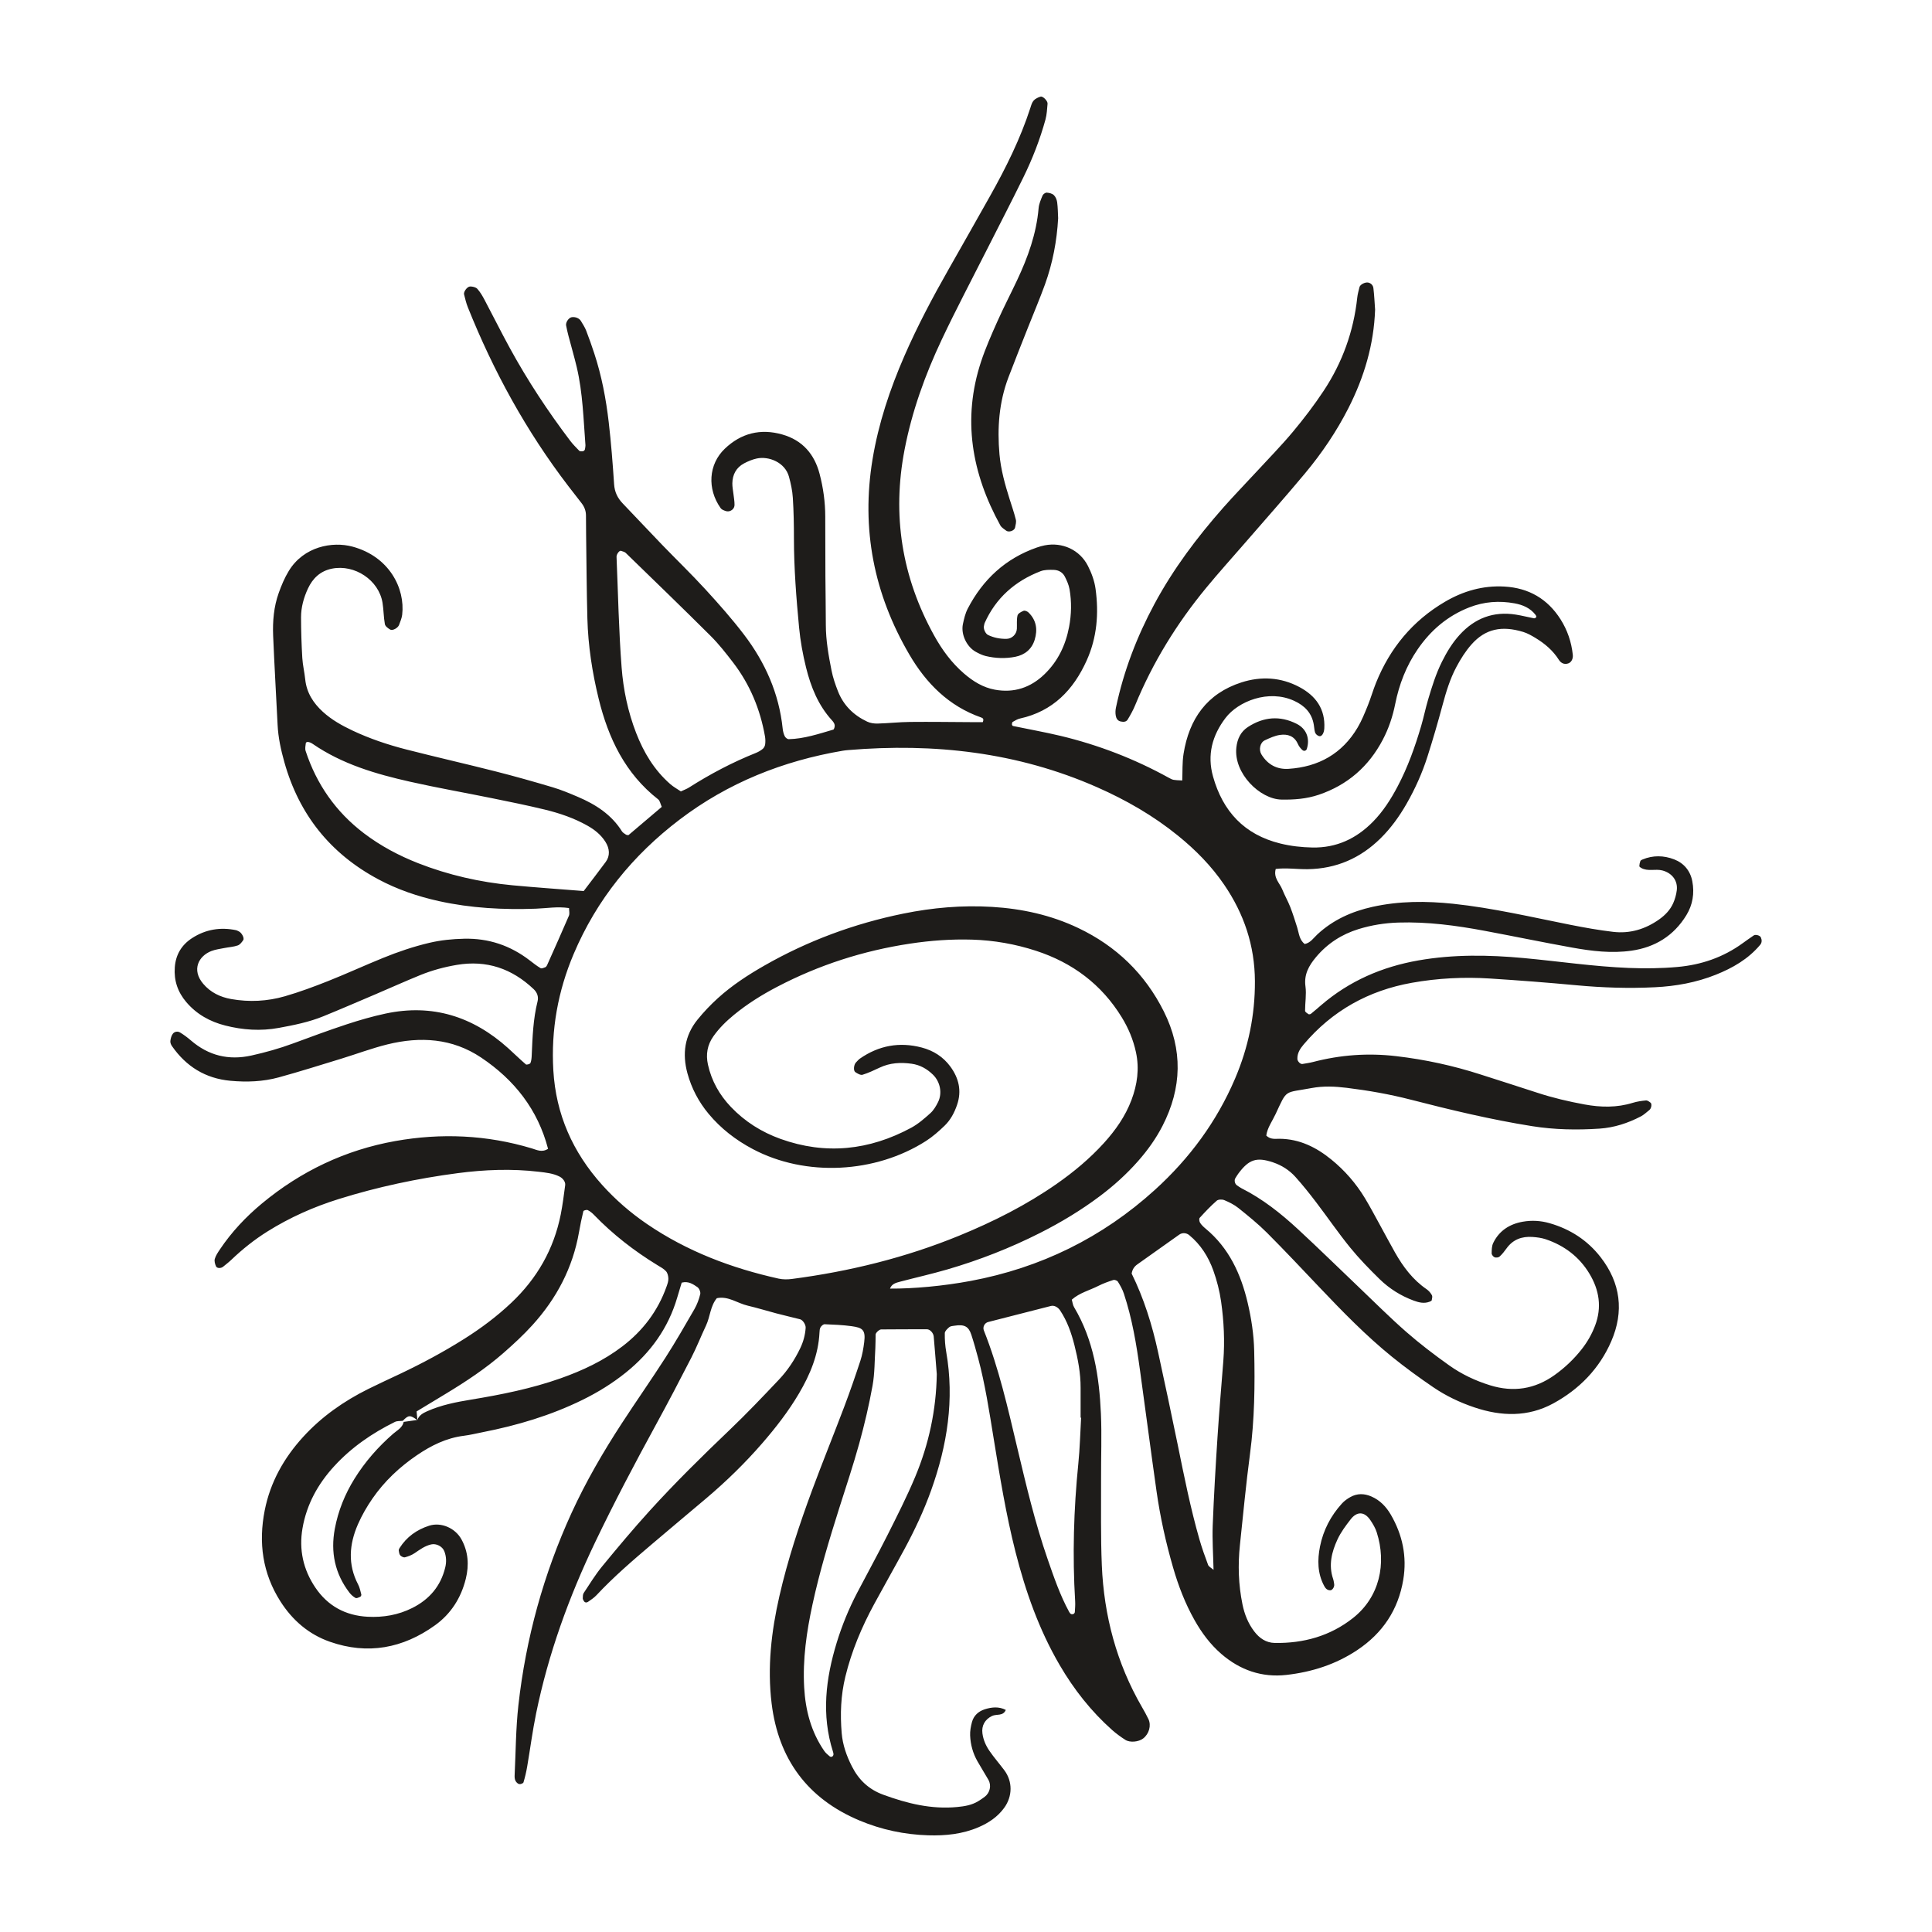 <?xml version="1.0" ?><!DOCTYPE svg  PUBLIC '-//W3C//DTD SVG 1.1//EN'  'http://www.w3.org/Graphics/SVG/1.1/DTD/svg11.dtd'><svg height="100%" style="fill-rule:evenodd;clip-rule:evenodd;stroke-linejoin:round;stroke-miterlimit:1.414;" version="1.1" viewBox="0 0 100 100" width="100%" xml:space="preserve" xmlns="http://www.w3.org/2000/svg" xmlns:xlink="http://www.w3.org/1999/xlink"><path d="M71.175,16.025c-0.063,1.811 -0.566,3.495 -1.379,5.096c-0.616,1.211 -1.375,2.332 -2.242,3.373c-1.015,1.218 -2.07,2.403 -3.108,3.602c-0.672,0.775 -1.36,1.537 -2.013,2.329c-1.522,1.846 -2.768,3.864 -3.679,6.082c-0.105,0.256 -0.242,0.499 -0.385,0.737c-0.081,0.134 -0.234,0.129 -0.373,0.097c-0.16,-0.037 -0.223,-0.173 -0.246,-0.307c-0.023,-0.134 -0.017,-0.279 0.012,-0.412c0.398,-1.884 1.079,-3.662 1.99,-5.357c0.977,-1.818 2.209,-3.455 3.571,-4.998c0.555,-0.629 1.142,-1.231 1.711,-1.848c0.632,-0.686 1.287,-1.353 1.885,-2.068c0.566,-0.679 1.107,-1.386 1.594,-2.123c0.967,-1.462 1.55,-3.074 1.738,-4.823c0.02,-0.184 0.072,-0.364 0.116,-0.544c0.035,-0.14 0.302,-0.271 0.458,-0.234c0.158,0.038 0.246,0.154 0.262,0.287c0.045,0.368 0.061,0.741 0.088,1.111" style="fill:#1e1c1a;fill-rule:nonzero;"/><path d="M54.769,11.3c-0.065,1.175 -0.283,2.317 -0.68,3.419c-0.269,0.743 -0.581,1.472 -0.871,2.208c-0.342,0.866 -0.688,1.73 -1.02,2.601c-0.491,1.29 -0.586,2.63 -0.465,3.991c0.071,0.793 0.285,1.556 0.523,2.312c0.112,0.355 0.235,0.707 0.324,1.067c0.031,0.125 -0.014,0.273 -0.04,0.408c-0.031,0.163 -0.323,0.265 -0.46,0.161c-0.108,-0.083 -0.241,-0.16 -0.303,-0.273c-1.482,-2.69 -1.978,-5.503 -0.997,-8.478c0.233,-0.705 0.536,-1.39 0.839,-2.069c0.322,-0.723 0.688,-1.426 1.025,-2.142c0.559,-1.186 1,-2.407 1.114,-3.729c0.019,-0.224 0.117,-0.446 0.206,-0.658c0.029,-0.07 0.144,-0.151 0.215,-0.147c0.127,0.008 0.28,0.045 0.367,0.128c0.093,0.087 0.154,0.238 0.172,0.369c0.037,0.275 0.037,0.556 0.051,0.832" style="fill:#1e1c1a;fill-rule:nonzero;"/><path d="M62.813,81.254c-0.018,-0.809 -0.071,-1.554 -0.043,-2.295c0.059,-1.538 0.15,-3.074 0.25,-4.609c0.084,-1.302 0.198,-2.603 0.299,-3.904c0.079,-1.028 0.03,-2.054 -0.114,-3.07c-0.078,-0.549 -0.218,-1.099 -0.406,-1.621c-0.255,-0.708 -0.654,-1.339 -1.247,-1.827c-0.142,-0.118 -0.357,-0.136 -0.512,-0.025c-0.722,0.512 -1.442,1.028 -2.166,1.537c-0.162,0.114 -0.262,0.256 -0.3,0.48c0.631,1.279 1.062,2.655 1.369,4.071c0.346,1.594 0.689,3.188 1.015,4.786c0.334,1.644 0.662,3.289 1.125,4.903c0.129,0.446 0.284,0.885 0.448,1.319c0.034,0.092 0.161,0.15 0.282,0.255M55.958,73.379c-0.009,0 -0.018,-0.001 -0.026,-0.001c0,-0.514 -0.002,-1.027 0,-1.54c0.004,-0.754 -0.137,-1.488 -0.319,-2.212c-0.16,-0.633 -0.376,-1.251 -0.744,-1.802c-0.108,-0.164 -0.303,-0.271 -0.471,-0.228c-1.084,0.275 -2.168,0.551 -3.25,0.831c-0.186,0.047 -0.295,0.258 -0.223,0.438c0.778,1.959 1.238,4.006 1.723,6.049c0.464,1.951 0.924,3.904 1.583,5.803c0.321,0.925 0.638,1.852 1.109,2.716c0.054,0.099 0.116,0.148 0.225,0.104c0.031,-0.013 0.066,-0.061 0.068,-0.095c0.011,-0.185 0.028,-0.371 0.017,-0.555c-0.144,-2.382 -0.076,-4.758 0.164,-7.132c0.08,-0.789 0.098,-1.584 0.144,-2.376M48.488,71.127c-0.052,-0.65 -0.102,-1.301 -0.159,-1.95c-0.016,-0.183 -0.192,-0.374 -0.35,-0.374c-0.791,-0.002 -1.581,0.003 -2.372,0.008c-0.099,0.001 -0.283,0.175 -0.285,0.264c-0.007,0.233 0,0.466 -0.014,0.698c-0.04,0.651 -0.03,1.312 -0.145,1.95c-0.182,1.007 -0.417,2.008 -0.69,2.996c-0.31,1.122 -0.681,2.228 -1.033,3.338c-0.521,1.645 -1.018,3.296 -1.384,4.983c-0.307,1.418 -0.514,2.844 -0.432,4.301c0.067,1.187 0.358,2.301 1.041,3.29c0.076,0.11 0.187,0.198 0.29,0.286c0.025,0.022 0.098,0.023 0.124,0.002c0.087,-0.069 0.067,-0.152 0.035,-0.255c-0.605,-1.902 -0.375,-3.778 0.194,-5.64c0.274,-0.893 0.627,-1.756 1.06,-2.584c0.518,-0.992 1.06,-1.972 1.562,-2.971c0.502,-0.999 1.01,-1.999 1.441,-3.029c0.708,-1.693 1.088,-3.466 1.117,-5.313M35.241,40.963c0.169,-0.079 0.301,-0.124 0.415,-0.197c1.103,-0.701 2.253,-1.309 3.467,-1.794c0.128,-0.051 0.254,-0.124 0.359,-0.212c0.064,-0.053 0.113,-0.153 0.123,-0.237c0.017,-0.136 0.013,-0.281 -0.011,-0.416c-0.247,-1.399 -0.779,-2.679 -1.644,-3.809c-0.367,-0.479 -0.743,-0.96 -1.17,-1.385c-1.451,-1.446 -2.925,-2.869 -4.394,-4.296c-0.061,-0.058 -0.164,-0.074 -0.248,-0.107c-0.074,-0.029 -0.232,0.175 -0.226,0.311c0.08,1.906 0.116,3.817 0.262,5.718c0.088,1.156 0.327,2.303 0.752,3.398c0.393,1.014 0.939,1.923 1.763,2.645c0.17,0.15 0.376,0.261 0.552,0.381M30.212,46.12c0.412,-0.543 0.782,-1.021 1.141,-1.508c0.23,-0.311 0.207,-0.688 -0.017,-1.041c-0.232,-0.366 -0.555,-0.623 -0.924,-0.832c-0.695,-0.393 -1.445,-0.648 -2.215,-0.835c-0.904,-0.219 -1.816,-0.404 -2.728,-0.589c-1.413,-0.288 -2.836,-0.536 -4.242,-0.853c-1.776,-0.4 -3.517,-0.909 -5.044,-1.96c-0.177,-0.122 -0.342,-0.127 -0.355,-0.03c-0.017,0.131 -0.047,0.279 -0.008,0.399c0.568,1.729 1.568,3.157 3.02,4.261c0.859,0.652 1.803,1.154 2.804,1.547c1.57,0.615 3.201,0.984 4.878,1.143c1.2,0.113 2.404,0.195 3.69,0.298M46.068,66.698c1.208,0.008 2.746,-0.131 4.172,-0.397c3.623,-0.677 6.813,-2.241 9.543,-4.719c1.786,-1.622 3.194,-3.527 4.144,-5.754c0.686,-1.609 1.035,-3.281 1.027,-5.04c-0.008,-1.842 -0.563,-3.488 -1.589,-4.992c-0.663,-0.973 -1.48,-1.803 -2.393,-2.542c-1.278,-1.037 -2.691,-1.848 -4.194,-2.51c-4.121,-1.815 -8.44,-2.292 -12.886,-1.919c-0.093,0.008 -0.186,0.018 -0.278,0.034c-3.09,0.526 -5.927,1.656 -8.433,3.56c-2.428,1.846 -4.295,4.142 -5.489,6.961c-0.814,1.922 -1.174,3.923 -1.052,6.016c0.133,2.288 1.008,4.246 2.527,5.936c0.69,0.767 1.466,1.439 2.318,2.021c2.074,1.417 4.377,2.286 6.813,2.828c0.222,0.05 0.467,0.047 0.694,0.018c2.976,-0.389 5.87,-1.101 8.652,-2.239c1.776,-0.727 3.483,-1.587 5.061,-2.691c0.884,-0.618 1.706,-1.305 2.432,-2.104c0.601,-0.662 1.11,-1.386 1.428,-2.229c0.301,-0.801 0.416,-1.615 0.232,-2.472c-0.141,-0.651 -0.391,-1.246 -0.734,-1.806c-1.045,-1.707 -2.554,-2.83 -4.441,-3.445c-1.07,-0.348 -2.174,-0.543 -3.302,-0.577c-1.077,-0.032 -2.143,0.045 -3.21,0.206c-2.425,0.366 -4.722,1.104 -6.892,2.24c-0.788,0.412 -1.54,0.882 -2.229,1.448c-0.398,0.327 -0.764,0.685 -1.063,1.108c-0.318,0.449 -0.398,0.942 -0.283,1.467c0.186,0.842 0.595,1.567 1.188,2.19c0.722,0.758 1.589,1.303 2.568,1.655c2.337,0.839 4.595,0.592 6.76,-0.574c0.365,-0.197 0.689,-0.48 0.999,-0.759c0.168,-0.151 0.292,-0.365 0.395,-0.571c0.232,-0.465 0.111,-1.056 -0.263,-1.42c-0.31,-0.302 -0.671,-0.506 -1.102,-0.566c-0.564,-0.079 -1.117,-0.051 -1.645,0.196c-0.294,0.137 -0.589,0.28 -0.898,0.374c-0.103,0.031 -0.265,-0.062 -0.373,-0.136c-0.115,-0.078 -0.078,-0.393 0.036,-0.505c0.066,-0.065 0.124,-0.141 0.199,-0.194c0.978,-0.679 2.046,-0.877 3.199,-0.575c0.606,0.158 1.117,0.484 1.487,0.99c0.435,0.598 0.595,1.252 0.343,1.983c-0.14,0.407 -0.337,0.777 -0.641,1.071c-0.301,0.29 -0.62,0.573 -0.971,0.797c-2.604,1.664 -6.213,1.874 -8.965,0.413c-0.876,-0.464 -1.648,-1.06 -2.284,-1.825c-0.515,-0.62 -0.881,-1.317 -1.094,-2.095c-0.275,-1.01 -0.145,-1.952 0.521,-2.775c0.322,-0.398 0.679,-0.773 1.058,-1.116c0.73,-0.661 1.552,-1.197 2.406,-1.685c2.249,-1.285 4.65,-2.171 7.184,-2.688c1.514,-0.309 3.049,-0.443 4.598,-0.349c1.553,0.094 3.05,0.422 4.461,1.093c1.967,0.935 3.456,2.372 4.43,4.318c0.99,1.977 0.941,3.958 -0.066,5.921c-0.344,0.67 -0.779,1.275 -1.276,1.837c-0.589,0.667 -1.247,1.261 -1.959,1.796c-0.973,0.732 -2.011,1.358 -3.097,1.908c-1.546,0.783 -3.153,1.411 -4.815,1.895c-0.805,0.234 -1.626,0.418 -2.438,0.632c-0.209,0.056 -0.432,0.109 -0.52,0.357M20.848,73.541c-0.136,0.017 -0.291,0 -0.407,0.057c-1.183,0.584 -2.256,1.322 -3.151,2.301c-0.838,0.917 -1.418,1.968 -1.632,3.202c-0.193,1.111 0.038,2.144 0.664,3.071c0.641,0.951 1.558,1.451 2.708,1.511c0.809,0.042 1.584,-0.09 2.311,-0.455c0.884,-0.444 1.474,-1.133 1.706,-2.104c0.066,-0.274 0.057,-0.554 -0.047,-0.827c-0.098,-0.257 -0.419,-0.419 -0.683,-0.358c-0.33,0.076 -0.588,0.271 -0.859,0.454c-0.148,0.1 -0.325,0.167 -0.498,0.213c-0.07,0.018 -0.186,-0.04 -0.242,-0.1c-0.053,-0.058 -0.064,-0.162 -0.078,-0.248c-0.006,-0.04 0.017,-0.092 0.041,-0.13c0.365,-0.577 0.889,-0.951 1.53,-1.157c0.619,-0.199 1.351,0.117 1.675,0.708c0.355,0.648 0.398,1.332 0.224,2.038c-0.245,0.992 -0.77,1.816 -1.592,2.407c-1.661,1.194 -3.487,1.539 -5.443,0.853c-1.093,-0.382 -1.938,-1.112 -2.56,-2.088c-0.929,-1.456 -1.143,-3.046 -0.813,-4.713c0.288,-1.456 0.991,-2.71 1.989,-3.802c0.958,-1.049 2.101,-1.849 3.367,-2.479c0.543,-0.27 1.096,-0.522 1.645,-0.782c1.141,-0.541 2.252,-1.136 3.32,-1.809c0.872,-0.549 1.694,-1.164 2.444,-1.873c1.331,-1.257 2.199,-2.773 2.557,-4.571c0.099,-0.502 0.162,-1.011 0.23,-1.519c0.023,-0.174 -0.13,-0.359 -0.286,-0.438c-0.343,-0.174 -0.713,-0.209 -1.085,-0.253c-1.402,-0.166 -2.806,-0.109 -4.196,0.073c-2.085,0.274 -4.141,0.71 -6.152,1.339c-1.299,0.405 -2.534,0.954 -3.689,1.677c-0.676,0.423 -1.296,0.917 -1.872,1.468c-0.134,0.128 -0.283,0.241 -0.427,0.359c-0.112,0.092 -0.316,0.091 -0.367,-0.022c-0.052,-0.117 -0.095,-0.271 -0.062,-0.385c0.051,-0.174 0.161,-0.335 0.264,-0.489c0.603,-0.899 1.339,-1.682 2.169,-2.372c2.018,-1.677 4.326,-2.776 6.902,-3.236c2.374,-0.424 4.746,-0.322 7.073,0.379c0.261,0.079 0.523,0.226 0.841,0.021c-0.529,-2.028 -1.74,-3.569 -3.464,-4.723c-1.497,-1.002 -3.15,-1.099 -4.847,-0.682c-0.815,0.201 -1.605,0.5 -2.408,0.746c-1.071,0.327 -2.14,0.666 -3.22,0.962c-0.817,0.224 -1.661,0.254 -2.504,0.176c-1.291,-0.119 -2.29,-0.74 -3.024,-1.797c-0.051,-0.073 -0.092,-0.178 -0.082,-0.262c0.015,-0.128 0.051,-0.272 0.127,-0.373c0.086,-0.114 0.25,-0.145 0.376,-0.067c0.197,0.119 0.384,0.259 0.558,0.409c0.915,0.789 1.953,1.044 3.134,0.783c0.731,-0.163 1.448,-0.363 2.151,-0.623c0.92,-0.339 1.839,-0.681 2.77,-0.988c0.664,-0.218 1.339,-0.414 2.022,-0.56c2.422,-0.518 4.523,0.151 6.343,1.788c0.31,0.278 0.606,0.572 0.922,0.843c0.036,0.031 0.213,-0.02 0.234,-0.07c0.051,-0.125 0.062,-0.271 0.067,-0.41c0.041,-0.933 0.073,-1.867 0.302,-2.781c0.06,-0.242 -0.019,-0.462 -0.202,-0.635c-1.122,-1.063 -2.43,-1.516 -3.979,-1.255c-0.65,0.11 -1.277,0.28 -1.884,0.526c-0.778,0.317 -1.544,0.662 -2.317,0.992c-0.902,0.384 -1.802,0.773 -2.709,1.143c-0.739,0.302 -1.516,0.456 -2.3,0.6c-0.942,0.173 -1.863,0.11 -2.777,-0.123c-0.786,-0.2 -1.474,-0.58 -2.01,-1.208c-0.446,-0.523 -0.65,-1.121 -0.598,-1.81c0.049,-0.655 0.355,-1.157 0.896,-1.507c0.699,-0.452 1.467,-0.579 2.282,-0.408c0.044,0.009 0.083,0.039 0.126,0.056c0.145,0.057 0.311,0.344 0.239,0.454c-0.072,0.11 -0.17,0.239 -0.284,0.278c-0.217,0.075 -0.455,0.087 -0.683,0.132c-0.229,0.046 -0.466,0.074 -0.681,0.157c-0.657,0.253 -1.043,0.968 -0.424,1.697c0.378,0.445 0.876,0.688 1.447,0.789c0.936,0.166 1.87,0.118 2.776,-0.143c0.761,-0.22 1.508,-0.497 2.245,-0.79c0.954,-0.379 1.888,-0.81 2.84,-1.196c0.778,-0.317 1.573,-0.587 2.395,-0.781c0.597,-0.141 1.194,-0.199 1.803,-0.213c1.266,-0.029 2.39,0.35 3.39,1.119c0.184,0.142 0.368,0.287 0.567,0.405c0.054,0.032 0.166,-0.019 0.245,-0.049c0.038,-0.015 0.071,-0.064 0.09,-0.105c0.38,-0.852 0.763,-1.702 1.13,-2.559c0.048,-0.111 0.007,-0.26 0.007,-0.397c-0.603,-0.091 -1.16,0.012 -1.718,0.032c-1.687,0.061 -3.362,-0.027 -5.016,-0.392c-1.1,-0.243 -2.159,-0.603 -3.153,-1.137c-2.477,-1.328 -4.091,-3.354 -4.849,-6.058c-0.177,-0.63 -0.317,-1.269 -0.349,-1.927c-0.075,-1.539 -0.167,-3.077 -0.231,-4.617c-0.03,-0.749 0.034,-1.499 0.289,-2.212c0.14,-0.393 0.305,-0.786 0.522,-1.141c0.773,-1.266 2.257,-1.537 3.294,-1.257c1.912,0.515 2.734,2.167 2.574,3.527c-0.022,0.181 -0.099,0.356 -0.163,0.529c-0.057,0.154 -0.333,0.309 -0.455,0.239c-0.113,-0.065 -0.258,-0.173 -0.278,-0.283c-0.066,-0.365 -0.062,-0.741 -0.122,-1.108c-0.191,-1.171 -1.44,-1.999 -2.615,-1.764c-0.607,0.122 -0.999,0.502 -1.245,1.031c-0.217,0.467 -0.358,0.97 -0.357,1.49c0.001,0.699 0.024,1.4 0.065,2.099c0.022,0.371 0.113,0.739 0.151,1.11c0.072,0.691 0.417,1.227 0.916,1.682c0.454,0.414 0.984,0.709 1.534,0.969c0.89,0.42 1.822,0.732 2.771,0.976c1.538,0.394 3.086,0.745 4.625,1.136c0.995,0.253 1.984,0.532 2.967,0.825c0.446,0.133 0.879,0.315 1.308,0.498c0.917,0.392 1.734,0.916 2.278,1.788c0.046,0.073 0.142,0.115 0.214,0.171c0.043,0.005 0.103,0.032 0.125,0.013c0.57,-0.479 1.136,-0.962 1.717,-1.457c-0.071,-0.155 -0.093,-0.316 -0.185,-0.388c-1.707,-1.334 -2.58,-3.163 -3.08,-5.204c-0.334,-1.363 -0.547,-2.751 -0.585,-4.156c-0.039,-1.448 -0.046,-2.896 -0.066,-4.344c-0.005,-0.328 -0.008,-0.655 -0.007,-0.982c0.001,-0.243 -0.08,-0.456 -0.227,-0.645c-0.229,-0.296 -0.46,-0.589 -0.687,-0.886c-2.173,-2.839 -3.875,-5.942 -5.201,-9.256c-0.086,-0.214 -0.138,-0.442 -0.195,-0.666c-0.034,-0.134 0.163,-0.409 0.317,-0.409c0.125,0 0.292,0.037 0.369,0.122c0.153,0.169 0.271,0.375 0.379,0.58c0.438,0.824 0.853,1.662 1.301,2.481c0.92,1.684 1.974,3.282 3.133,4.811c0.139,0.183 0.305,0.346 0.465,0.512c0.026,0.026 0.085,0.026 0.128,0.027c0.114,0.002 0.172,-0.06 0.177,-0.177c0.002,-0.046 0.018,-0.092 0.014,-0.138c-0.104,-1.349 -0.137,-2.708 -0.449,-4.034c-0.129,-0.545 -0.288,-1.082 -0.429,-1.624c-0.047,-0.179 -0.088,-0.36 -0.123,-0.542c-0.03,-0.159 0.135,-0.402 0.288,-0.427c0.184,-0.03 0.394,0.05 0.481,0.2c0.094,0.161 0.201,0.318 0.268,0.491c0.152,0.391 0.291,0.788 0.422,1.187c0.381,1.158 0.607,2.352 0.747,3.559c0.124,1.066 0.207,2.139 0.278,3.21c0.027,0.402 0.178,0.713 0.447,0.993c0.679,0.708 1.349,1.426 2.03,2.132c0.746,0.773 1.521,1.52 2.247,2.312c0.694,0.757 1.378,1.529 1.999,2.344c1.095,1.437 1.813,3.045 2.002,4.863c0.014,0.135 0.048,0.276 0.107,0.397c0.033,0.07 0.136,0.154 0.205,0.153c0.798,-0.019 1.55,-0.273 2.306,-0.494c0.047,-0.013 0.085,-0.159 0.074,-0.236c-0.012,-0.084 -0.073,-0.172 -0.134,-0.238c-0.716,-0.782 -1.098,-1.734 -1.347,-2.738c-0.168,-0.678 -0.295,-1.373 -0.361,-2.068c-0.146,-1.535 -0.266,-3.073 -0.267,-4.617c0,-0.701 -0.012,-1.403 -0.057,-2.102c-0.023,-0.368 -0.103,-0.738 -0.201,-1.096c-0.204,-0.739 -1.045,-1.076 -1.674,-0.937c-0.224,0.05 -0.446,0.142 -0.65,0.251c-0.406,0.216 -0.598,0.58 -0.606,1.033c-0.003,0.185 0.037,0.371 0.058,0.556c0.02,0.185 0.057,0.369 0.055,0.554c-0.001,0.137 -0.074,0.254 -0.219,0.315c-0.149,0.062 -0.272,0 -0.397,-0.057c-0.041,-0.019 -0.08,-0.054 -0.106,-0.09c-0.7,-0.991 -0.628,-2.262 0.218,-3.069c0.841,-0.804 1.845,-1.059 2.978,-0.737c1.044,0.297 1.663,1.02 1.928,2.033c0.19,0.721 0.294,1.465 0.294,2.218c0,1.028 0.003,2.056 0.008,3.084c0.005,0.841 0.021,1.682 0.022,2.523c0.002,0.8 0.141,1.582 0.296,2.361c0.072,0.364 0.195,0.721 0.331,1.068c0.285,0.731 0.813,1.246 1.515,1.576c0.161,0.076 0.361,0.104 0.541,0.099c0.56,-0.015 1.119,-0.079 1.68,-0.084c1.074,-0.011 2.148,0.006 3.223,0.011c0.185,0.001 0.37,0 0.537,0c0.061,-0.147 0.025,-0.204 -0.082,-0.242c-1.675,-0.586 -2.844,-1.764 -3.716,-3.254c-1.837,-3.138 -2.503,-6.502 -1.907,-10.109c0.307,-1.858 0.898,-3.622 1.645,-5.341c0.672,-1.543 1.459,-3.029 2.291,-4.491c0.715,-1.259 1.43,-2.519 2.139,-3.781c0.825,-1.468 1.574,-2.972 2.095,-4.579c0.042,-0.133 0.082,-0.281 0.171,-0.379c0.087,-0.097 0.227,-0.162 0.357,-0.2c0.122,-0.035 0.374,0.226 0.361,0.365c-0.026,0.276 -0.036,0.559 -0.109,0.824c-0.286,1.038 -0.677,2.04 -1.151,3.005c-0.616,1.258 -1.262,2.502 -1.894,3.753c-0.778,1.542 -1.587,3.07 -2.325,4.632c-0.859,1.82 -1.539,3.706 -1.922,5.693c-0.654,3.393 -0.143,6.597 1.529,9.617c0.409,0.74 0.905,1.418 1.551,1.973c0.466,0.402 0.982,0.722 1.596,0.834c0.991,0.18 1.848,-0.105 2.568,-0.802c0.697,-0.672 1.094,-1.51 1.271,-2.447c0.123,-0.646 0.137,-1.304 0.023,-1.954c-0.039,-0.223 -0.138,-0.442 -0.241,-0.647c-0.112,-0.224 -0.327,-0.343 -0.569,-0.351c-0.23,-0.007 -0.481,-0.011 -0.69,0.069c-1.318,0.509 -2.312,1.381 -2.896,2.687c-0.018,0.042 -0.018,0.092 -0.031,0.136c-0.045,0.15 0.074,0.413 0.211,0.478c0.301,0.144 0.619,0.204 0.95,0.2c0.285,-0.003 0.529,-0.236 0.541,-0.526c0.01,-0.231 -0.018,-0.468 0.034,-0.687c0.025,-0.102 0.192,-0.191 0.314,-0.239c0.064,-0.025 0.192,0.027 0.251,0.084c0.413,0.399 0.483,0.891 0.322,1.417c-0.15,0.489 -0.513,0.781 -1.002,0.879c-0.508,0.1 -1.025,0.082 -1.531,-0.039c-0.178,-0.043 -0.351,-0.128 -0.513,-0.217c-0.473,-0.259 -0.779,-0.905 -0.669,-1.434c0.058,-0.272 0.123,-0.555 0.249,-0.8c0.785,-1.511 1.954,-2.599 3.579,-3.166c0.132,-0.046 0.268,-0.085 0.405,-0.112c0.911,-0.179 1.815,0.229 2.239,1.064c0.188,0.369 0.339,0.781 0.394,1.188c0.174,1.269 0.077,2.518 -0.459,3.706c-0.689,1.53 -1.752,2.63 -3.45,3.005c-0.132,0.029 -0.255,0.106 -0.375,0.173c-0.03,0.016 -0.044,0.079 -0.045,0.122c-0.001,0.031 0.028,0.086 0.052,0.091c0.822,0.172 1.649,0.317 2.465,0.512c1.963,0.471 3.832,1.191 5.601,2.168c0.224,0.124 0.227,0.118 0.698,0.141c0.02,-0.46 -0.004,-0.926 0.068,-1.378c0.286,-1.803 1.207,-3.123 2.999,-3.699c1.017,-0.326 2.037,-0.268 2.992,0.239c0.848,0.45 1.351,1.133 1.294,2.144c-0.014,0.255 -0.141,0.444 -0.274,0.396c-0.148,-0.054 -0.212,-0.156 -0.231,-0.301c-0.011,-0.093 -0.023,-0.186 -0.038,-0.278c-0.097,-0.611 -0.471,-0.995 -1.014,-1.244c-1.336,-0.615 -2.905,0.032 -3.553,0.882c-0.695,0.91 -0.962,1.92 -0.65,3.032c0.505,1.804 1.619,3.012 3.484,3.47c0.55,0.135 1.1,0.196 1.663,0.207c1.244,0.023 2.269,-0.459 3.129,-1.332c0.529,-0.538 0.93,-1.168 1.28,-1.832c0.526,-0.995 0.901,-2.051 1.218,-3.128c0.132,-0.447 0.223,-0.907 0.356,-1.354c0.199,-0.672 0.406,-1.341 0.72,-1.972c0.252,-0.505 0.541,-0.982 0.923,-1.399c0.783,-0.854 1.746,-1.221 2.901,-1.038c0.317,0.05 0.629,0.132 0.945,0.192c0.035,0.006 0.098,-0.034 0.115,-0.069c0.013,-0.025 -0.02,-0.084 -0.046,-0.117c-0.274,-0.352 -0.661,-0.512 -1.078,-0.589c-0.796,-0.146 -1.575,-0.09 -2.341,0.207c-1.129,0.44 -2,1.186 -2.678,2.173c-0.591,0.86 -0.959,1.817 -1.162,2.833c-0.129,0.648 -0.337,1.266 -0.642,1.846c-0.726,1.384 -1.823,2.344 -3.314,2.849c-0.632,0.213 -1.275,0.262 -1.934,0.249c-1.111,-0.021 -2.479,-1.359 -2.331,-2.696c0.049,-0.443 0.224,-0.817 0.599,-1.061c0.806,-0.524 1.653,-0.604 2.524,-0.163c0.498,0.252 0.696,0.748 0.525,1.295c-0.03,0.095 -0.14,0.137 -0.225,0.065c-0.1,-0.084 -0.187,-0.202 -0.241,-0.323c-0.183,-0.412 -0.531,-0.52 -0.921,-0.464c-0.27,0.038 -0.533,0.161 -0.784,0.277c-0.253,0.117 -0.326,0.491 -0.181,0.729c0.323,0.529 0.802,0.789 1.408,0.75c1.549,-0.101 2.77,-0.783 3.571,-2.135c0.213,-0.359 0.37,-0.753 0.528,-1.141c0.158,-0.389 0.271,-0.796 0.429,-1.185c0.724,-1.79 1.893,-3.206 3.568,-4.188c0.949,-0.556 1.966,-0.849 3.075,-0.786c1.259,0.071 2.232,0.637 2.904,1.694c0.354,0.557 0.565,1.176 0.635,1.838c0.022,0.207 -0.075,0.394 -0.241,0.448c-0.212,0.069 -0.378,-0.028 -0.479,-0.186c-0.308,-0.488 -0.733,-0.845 -1.217,-1.138c-0.199,-0.12 -0.408,-0.24 -0.628,-0.307c-1.104,-0.336 -1.956,-0.17 -2.681,0.649c-0.306,0.345 -0.559,0.75 -0.777,1.159c-0.331,0.619 -0.534,1.29 -0.717,1.969c-0.242,0.902 -0.503,1.799 -0.787,2.688c-0.271,0.846 -0.635,1.656 -1.077,2.429c-0.374,0.653 -0.809,1.258 -1.344,1.786c-1.045,1.032 -2.294,1.577 -3.771,1.599c-0.555,0.008 -1.113,-0.08 -1.657,-0.012c-0.13,0.47 0.212,0.735 0.343,1.07c0.12,0.303 0.287,0.588 0.406,0.892c0.136,0.347 0.247,0.705 0.36,1.061c0.096,0.303 0.105,0.645 0.392,0.862c0.302,-0.061 0.456,-0.315 0.658,-0.501c0.812,-0.752 1.783,-1.186 2.849,-1.422c1.384,-0.307 2.778,-0.307 4.183,-0.159c2.049,0.217 4.049,0.69 6.064,1.089c0.733,0.145 1.47,0.277 2.211,0.364c0.868,0.102 1.666,-0.138 2.38,-0.644c0.309,-0.219 0.571,-0.49 0.726,-0.838c0.093,-0.209 0.158,-0.439 0.186,-0.666c0.063,-0.511 -0.256,-0.902 -0.745,-1.03c-0.363,-0.095 -0.75,0.065 -1.095,-0.129c-0.04,-0.023 -0.099,-0.063 -0.098,-0.094c0.003,-0.088 0.022,-0.179 0.053,-0.262c0.014,-0.036 0.068,-0.065 0.111,-0.082c0.544,-0.228 1.105,-0.212 1.638,-0.007c0.505,0.195 0.838,0.591 0.941,1.138c0.116,0.619 0.022,1.211 -0.309,1.753c-0.652,1.066 -1.622,1.661 -2.842,1.836c-1.028,0.147 -2.054,0.023 -3.067,-0.16c-1.517,-0.273 -3.026,-0.587 -4.54,-0.87c-1.472,-0.275 -2.951,-0.473 -4.456,-0.426c-0.708,0.022 -1.396,0.133 -2.067,0.34c-0.867,0.268 -1.605,0.744 -2.194,1.445c-0.371,0.443 -0.634,0.9 -0.548,1.526c0.056,0.411 -0.023,0.839 -0.021,1.258c0,0.059 0.107,0.125 0.176,0.172c0.027,0.018 0.098,0.006 0.127,-0.018c0.181,-0.145 0.357,-0.298 0.533,-0.45c1.456,-1.25 3.144,-1.982 5.027,-2.313c1.812,-0.318 3.626,-0.291 5.447,-0.123c1.814,0.168 3.618,0.439 5.441,0.512c0.843,0.033 1.681,0.025 2.52,-0.05c1.238,-0.11 2.371,-0.497 3.38,-1.231c0.188,-0.137 0.38,-0.27 0.572,-0.402c0.094,-0.063 0.324,-0.001 0.368,0.1c0.059,0.134 0.061,0.271 -0.035,0.387c-0.618,0.737 -1.426,1.2 -2.301,1.549c-1.006,0.402 -2.065,0.593 -3.143,0.646c-1.355,0.067 -2.708,0.024 -4.06,-0.102c-1.489,-0.139 -2.98,-0.253 -4.472,-0.349c-1.356,-0.087 -2.71,-0.019 -4.05,0.22c-2.245,0.4 -4.125,1.445 -5.603,3.193c-0.182,0.216 -0.335,0.446 -0.325,0.75c0.003,0.113 0.148,0.279 0.261,0.26c0.183,-0.032 0.369,-0.056 0.549,-0.103c1.416,-0.369 2.842,-0.474 4.305,-0.302c1.492,0.174 2.945,0.489 4.372,0.95c0.977,0.316 1.957,0.623 2.933,0.944c0.801,0.263 1.618,0.454 2.445,0.606c0.839,0.154 1.669,0.171 2.495,-0.085c0.221,-0.068 0.455,-0.102 0.685,-0.123c0.075,-0.007 0.166,0.064 0.236,0.117c0.081,0.063 0.041,0.297 -0.06,0.377c-0.146,0.114 -0.283,0.249 -0.445,0.333c-0.669,0.349 -1.379,0.581 -2.135,0.632c-1.168,0.078 -2.333,0.057 -3.494,-0.128c-2.125,-0.338 -4.213,-0.839 -6.293,-1.375c-1.089,-0.28 -2.191,-0.472 -3.303,-0.609c-0.606,-0.075 -1.214,-0.101 -1.816,0.012c-1.437,0.27 -1.249,0.029 -1.862,1.345c-0.174,0.373 -0.432,0.716 -0.483,1.116c0.231,0.218 0.471,0.161 0.69,0.164c1.034,0.01 1.899,0.441 2.677,1.075c0.695,0.565 1.277,1.234 1.74,2c0.266,0.44 0.505,0.895 0.753,1.345c0.271,0.491 0.531,0.987 0.808,1.475c0.419,0.737 0.919,1.406 1.633,1.894c0.11,0.075 0.206,0.189 0.271,0.306c0.037,0.068 0.01,0.179 -0.009,0.267c-0.007,0.031 -0.071,0.056 -0.114,0.073c-0.28,0.108 -0.555,0.039 -0.817,-0.058c-0.666,-0.246 -1.262,-0.62 -1.767,-1.113c-0.533,-0.522 -1.057,-1.06 -1.527,-1.638c-0.618,-0.761 -1.172,-1.573 -1.767,-2.353c-0.339,-0.445 -0.689,-0.884 -1.063,-1.3c-0.315,-0.35 -0.713,-0.603 -1.164,-0.754c-0.851,-0.284 -1.243,-0.153 -1.793,0.587c-0.056,0.075 -0.101,0.158 -0.152,0.236c-0.069,0.107 -0.027,0.295 0.083,0.367c0.077,0.051 0.15,0.11 0.232,0.151c1.096,0.552 2.047,1.307 2.94,2.134c1.063,0.983 2.097,1.998 3.146,2.997c0.812,0.774 1.605,1.57 2.448,2.307c0.702,0.614 1.448,1.182 2.208,1.723c0.647,0.462 1.364,0.803 2.132,1.04c1.201,0.37 2.306,0.2 3.327,-0.525c0.537,-0.382 1.01,-0.831 1.417,-1.35c0.289,-0.369 0.52,-0.773 0.687,-1.214c0.36,-0.947 0.217,-1.843 -0.291,-2.687c-0.526,-0.874 -1.3,-1.459 -2.264,-1.784c-0.218,-0.073 -0.455,-0.103 -0.686,-0.119c-0.547,-0.038 -1.011,0.13 -1.343,0.594c-0.107,0.15 -0.223,0.298 -0.359,0.421c-0.055,0.051 -0.185,0.066 -0.258,0.037c-0.07,-0.027 -0.152,-0.133 -0.152,-0.203c0.002,-0.181 0.005,-0.381 0.081,-0.538c0.308,-0.636 0.851,-0.981 1.53,-1.1c0.463,-0.082 0.931,-0.055 1.388,0.077c1.066,0.306 1.959,0.882 2.639,1.757c1.039,1.336 1.22,2.812 0.554,4.352c-0.613,1.418 -1.657,2.487 -3.006,3.221c-1.31,0.712 -2.69,0.671 -4.076,0.205c-0.758,-0.254 -1.476,-0.597 -2.134,-1.045c-0.732,-0.499 -1.452,-1.022 -2.14,-1.58c-1.346,-1.091 -2.552,-2.331 -3.744,-3.586c-0.901,-0.948 -1.796,-1.903 -2.72,-2.828c-0.461,-0.461 -0.973,-0.874 -1.482,-1.283c-0.215,-0.172 -0.474,-0.3 -0.729,-0.407c-0.111,-0.046 -0.311,-0.041 -0.392,0.03c-0.313,0.274 -0.601,0.579 -0.881,0.887c-0.041,0.046 -0.021,0.192 0.022,0.258c0.074,0.115 0.18,0.214 0.286,0.302c1.21,1.002 1.824,2.347 2.174,3.83c0.193,0.818 0.319,1.649 0.339,2.496c0.041,1.777 0.019,3.548 -0.215,5.316c-0.209,1.574 -0.357,3.156 -0.524,4.735c-0.109,1.029 -0.076,2.052 0.132,3.069c0.105,0.513 0.292,0.984 0.609,1.4c0.267,0.351 0.61,0.589 1.062,0.597c1.494,0.025 2.873,-0.359 4.053,-1.292c1.376,-1.088 1.743,-2.816 1.225,-4.435c-0.07,-0.219 -0.193,-0.426 -0.322,-0.619c-0.324,-0.487 -0.717,-0.451 -1.023,-0.058c-0.256,0.329 -0.514,0.674 -0.688,1.05c-0.297,0.644 -0.469,1.323 -0.225,2.038c0.03,0.088 0.041,0.182 0.056,0.274c0.023,0.132 -0.087,0.311 -0.193,0.316c-0.163,0.008 -0.257,-0.098 -0.323,-0.221c-0.353,-0.652 -0.356,-1.356 -0.217,-2.05c0.168,-0.838 0.556,-1.585 1.135,-2.221c0.122,-0.134 0.28,-0.247 0.441,-0.336c0.349,-0.193 0.71,-0.187 1.078,-0.029c0.45,0.194 0.769,0.53 1.008,0.939c0.608,1.045 0.846,2.169 0.647,3.369c-0.259,1.561 -1.069,2.769 -2.381,3.644c-1.112,0.743 -2.356,1.138 -3.668,1.286c-1.27,0.144 -2.399,-0.249 -3.368,-1.086c-0.572,-0.495 -1.016,-1.093 -1.386,-1.749c-0.485,-0.859 -0.837,-1.774 -1.11,-2.718c-0.377,-1.302 -0.67,-2.625 -0.86,-3.967c-0.296,-2.081 -0.565,-4.166 -0.854,-6.247c-0.185,-1.343 -0.406,-2.679 -0.835,-3.97c-0.071,-0.217 -0.189,-0.422 -0.309,-0.617c-0.036,-0.058 -0.169,-0.109 -0.234,-0.088c-0.264,0.085 -0.529,0.179 -0.776,0.305c-0.454,0.232 -0.967,0.353 -1.376,0.713c0.038,0.13 0.05,0.275 0.117,0.388c1.012,1.7 1.304,3.586 1.39,5.513c0.049,1.119 0.003,2.243 0.008,3.364c0.006,1.495 -0.024,2.992 0.039,4.484c0.109,2.606 0.763,5.071 2.079,7.342c0.117,0.202 0.232,0.407 0.332,0.617c0.158,0.331 0.036,0.768 -0.27,1.004c-0.234,0.182 -0.687,0.228 -0.931,0.069c-0.233,-0.151 -0.462,-0.317 -0.671,-0.501c-1.092,-0.971 -1.985,-2.105 -2.72,-3.365c-1.07,-1.831 -1.766,-3.809 -2.286,-5.853c-0.496,-1.949 -0.815,-3.931 -1.138,-5.914c-0.225,-1.382 -0.434,-2.768 -0.798,-4.124c-0.109,-0.406 -0.222,-0.811 -0.352,-1.209c-0.143,-0.436 -0.362,-0.545 -0.875,-0.466c-0.091,0.014 -0.202,0.019 -0.266,0.073c-0.098,0.084 -0.23,0.205 -0.232,0.312c-0.006,0.324 0.018,0.654 0.074,0.973c0.431,2.463 0.052,4.836 -0.78,7.16c-0.379,1.058 -0.856,2.072 -1.39,3.059c-0.511,0.945 -1.043,1.879 -1.555,2.823c-0.649,1.194 -1.173,2.436 -1.496,3.764c-0.236,0.968 -0.273,1.939 -0.19,2.922c0.052,0.615 0.253,1.183 0.532,1.729c0.354,0.695 0.868,1.185 1.619,1.46c1.243,0.456 2.5,0.766 3.835,0.636c0.374,-0.036 0.743,-0.096 1.072,-0.295c0.118,-0.072 0.235,-0.149 0.346,-0.234c0.271,-0.207 0.356,-0.585 0.192,-0.875c-0.185,-0.325 -0.387,-0.639 -0.57,-0.964c-0.235,-0.413 -0.359,-0.866 -0.378,-1.337c-0.009,-0.228 0.034,-0.464 0.094,-0.687c0.09,-0.34 0.338,-0.561 0.663,-0.665c0.36,-0.115 0.731,-0.152 1.089,0.032c-0.137,0.337 -0.48,0.2 -0.714,0.314c-0.365,0.177 -0.55,0.501 -0.495,0.904c0.045,0.335 0.178,0.633 0.363,0.902c0.237,0.345 0.515,0.663 0.767,0.999c0.44,0.586 0.431,1.354 -0.007,1.954c-0.342,0.469 -0.804,0.774 -1.326,0.999c-0.834,0.358 -1.715,0.446 -2.608,0.418c-1.226,-0.037 -2.415,-0.29 -3.544,-0.763c-2.696,-1.128 -4.205,-3.179 -4.557,-6.063c-0.228,-1.874 -0.016,-3.73 0.405,-5.564c0.428,-1.87 1.03,-3.688 1.695,-5.484c0.536,-1.444 1.116,-2.872 1.661,-4.313c0.297,-0.786 0.572,-1.58 0.834,-2.378c0.101,-0.308 0.156,-0.635 0.197,-0.958c0.084,-0.653 -0.1,-0.751 -0.652,-0.829c-0.461,-0.064 -0.929,-0.082 -1.395,-0.101c-0.07,-0.003 -0.168,0.085 -0.211,0.156c-0.046,0.074 -0.052,0.179 -0.056,0.271c-0.056,1.152 -0.485,2.177 -1.061,3.155c-0.547,0.93 -1.207,1.777 -1.912,2.59c-0.89,1.025 -1.861,1.969 -2.897,2.846c-0.928,0.784 -1.861,1.563 -2.786,2.35c-0.998,0.847 -1.991,1.699 -2.887,2.657c-0.125,0.133 -0.283,0.238 -0.435,0.342c-0.097,0.065 -0.184,0.033 -0.23,-0.059c-0.02,-0.04 -0.048,-0.085 -0.045,-0.125c0.005,-0.091 0.001,-0.199 0.047,-0.269c0.31,-0.466 0.602,-0.949 0.956,-1.38c0.801,-0.975 1.611,-1.943 2.458,-2.876c1.319,-1.454 2.719,-2.83 4.139,-4.186c0.878,-0.838 1.716,-1.719 2.55,-2.601c0.451,-0.476 0.813,-1.021 1.1,-1.616c0.166,-0.344 0.263,-0.696 0.287,-1.074c0.009,-0.154 -0.145,-0.402 -0.289,-0.438c-0.408,-0.102 -0.818,-0.198 -1.224,-0.304c-0.497,-0.131 -0.988,-0.284 -1.487,-0.401c-0.534,-0.124 -1.005,-0.51 -1.598,-0.386c-0.34,0.411 -0.342,0.955 -0.559,1.415c-0.259,0.549 -0.481,1.117 -0.757,1.656c-0.596,1.164 -1.204,2.323 -1.831,3.47c-1.097,2.009 -2.166,4.032 -3.154,6.097c-1.357,2.834 -2.42,5.77 -3.052,8.851c-0.188,0.914 -0.306,1.842 -0.464,2.762c-0.047,0.273 -0.11,0.545 -0.191,0.811c-0.016,0.051 -0.154,0.104 -0.221,0.089c-0.075,-0.016 -0.154,-0.097 -0.192,-0.171c-0.04,-0.078 -0.049,-0.181 -0.045,-0.272c0.059,-1.213 0.061,-2.433 0.195,-3.638c0.387,-3.459 1.301,-6.781 2.75,-9.951c0.741,-1.617 1.632,-3.152 2.602,-4.641c0.739,-1.135 1.518,-2.245 2.25,-3.385c0.529,-0.824 1.019,-1.675 1.508,-2.524c0.138,-0.24 0.238,-0.511 0.303,-0.78c0.026,-0.107 -0.054,-0.299 -0.147,-0.362c-0.223,-0.151 -0.461,-0.323 -0.813,-0.232c-0.075,0.25 -0.156,0.514 -0.234,0.779c-0.463,1.577 -1.38,2.845 -2.65,3.869c-0.694,0.559 -1.447,1.025 -2.247,1.418c-1.647,0.81 -3.388,1.326 -5.182,1.677c-0.321,0.063 -0.64,0.143 -0.963,0.183c-0.907,0.113 -1.695,0.506 -2.436,1.011c-0.896,0.61 -1.678,1.346 -2.295,2.239c-0.29,0.42 -0.55,0.871 -0.754,1.339c-0.448,1.028 -0.531,2.072 0.013,3.108c0.084,0.159 0.119,0.346 0.166,0.523c0.008,0.033 -0.026,0.101 -0.058,0.115c-0.076,0.035 -0.186,0.089 -0.241,0.06c-0.119,-0.065 -0.231,-0.164 -0.314,-0.272c-0.757,-0.985 -0.986,-2.101 -0.76,-3.308c0.173,-0.927 0.522,-1.791 1.02,-2.593c0.548,-0.881 1.223,-1.649 2.004,-2.329c0.206,-0.179 0.476,-0.306 0.541,-0.611c0.237,-0.034 0.474,-0.068 0.71,-0.102c0.083,-0.243 0.295,-0.355 0.502,-0.448c0.728,-0.326 1.503,-0.476 2.286,-0.605c1.562,-0.257 3.112,-0.568 4.61,-1.096c1.148,-0.405 2.238,-0.915 3.211,-1.658c1.065,-0.813 1.84,-1.836 2.289,-3.101c0.046,-0.13 0.096,-0.27 0.092,-0.405c-0.003,-0.131 -0.038,-0.291 -0.121,-0.382c-0.121,-0.134 -0.294,-0.223 -0.452,-0.32c-1.197,-0.732 -2.297,-1.586 -3.274,-2.596c-0.095,-0.099 -0.207,-0.192 -0.328,-0.25c-0.056,-0.027 -0.216,0.018 -0.225,0.057c-0.088,0.359 -0.162,0.723 -0.226,1.088c-0.322,1.842 -1.161,3.429 -2.406,4.803c-0.467,0.516 -0.983,0.992 -1.508,1.451c-0.913,0.799 -1.924,1.467 -2.96,2.095c-0.516,0.312 -1.032,0.625 -1.532,0.927c0.018,0.182 0.032,0.321 0.044,0.455c-0.378,-0.281 -0.462,-0.277 -0.759,0.031" style="fill:#1e1c1a;fill-rule:nonzero;"/></svg>